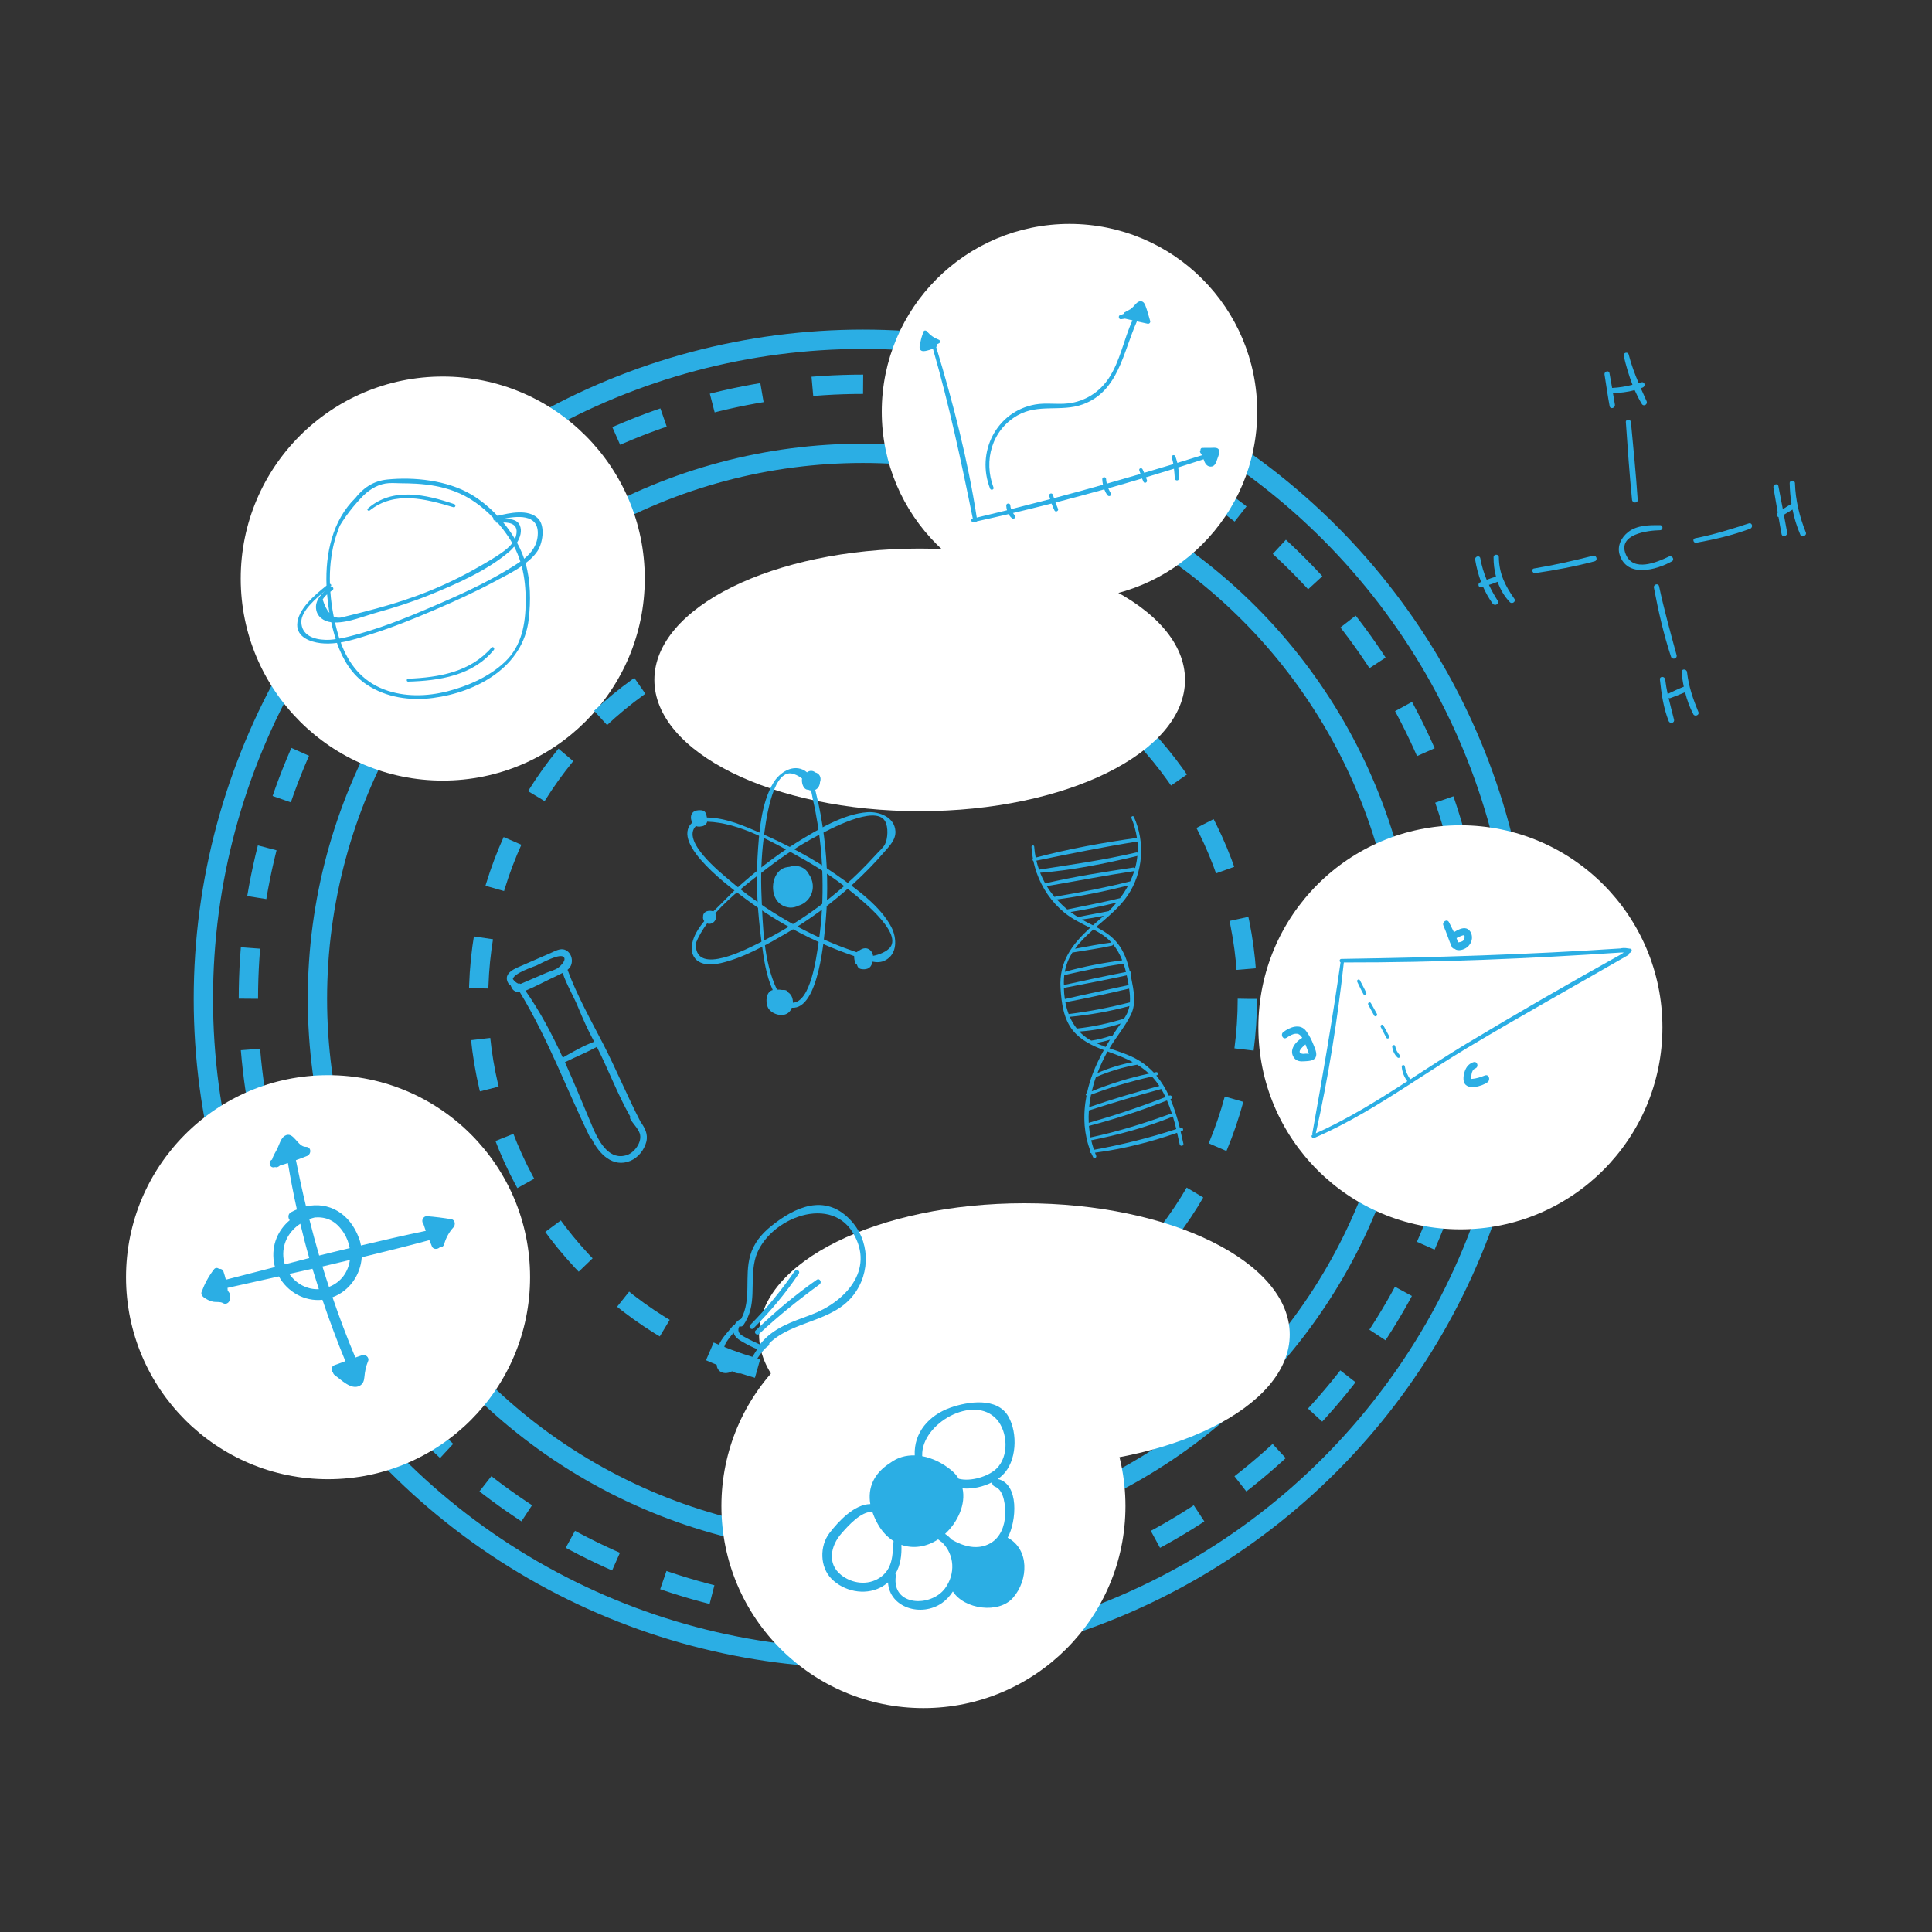 <?xml version="1.0" encoding="utf-8"?>
<!-- Generator: Adobe Illustrator 25.0.1, SVG Export Plug-In . SVG Version: 6.00 Build 0)  -->
<svg version="1.1" id="Layer_1" xmlns="http://www.w3.org/2000/svg" xmlns:xlink="http://www.w3.org/1999/xlink" x="0px" y="0px"
	 viewBox="0 0 300 300" style="enable-background:new 0 0 300 300;" xml:space="preserve">
<rect x="0" y="0" width="300" height="300" fill="#333333" stroke="none"/>
<style type="text/css">
	.st0{fill:none;stroke:#2BAEE4;stroke-width:3;stroke-miterlimit:10;stroke-dasharray:7.89,7.89;}
	.st1{fill-rule:evenodd;clip-rule:evenodd;fill:none;stroke:#2BAEE4;stroke-width:3;stroke-miterlimit:10;}
	.st2{fill:#FFFFFF;}
	.st3{fill:#2BAEE4;}
	.st4{fill-rule:evenodd;clip-rule:evenodd;fill:none;stroke:#2BAEE4;stroke-width:3;stroke-miterlimit:10;stroke-dasharray:7.881;}
	.st5{fill-rule:evenodd;clip-rule:evenodd;fill:#FFFFFF;}
</style>
<g>
	<g>
		<circle class="st0" cx="134" cy="155.1" r="95.43"/>
	</g>
	<circle class="st1" cx="134" cy="155.1" r="84.71"/>
	<circle class="st1" cx="134" cy="155.1" r="102.42"/>
	<circle class="st2" cx="68.75" cy="89.84" r="31.37"/>
	<circle class="st2" cx="50.94" cy="198.32" r="31.37"/>
	<circle class="st2" cx="143.39" cy="233.86" r="31.37"/>
	<circle class="st2" cx="226.77" cy="159.52" r="31.37"/>
	<circle class="st2" cx="166.07" cy="63.92" r="29.15"/>
	<g>
		<path class="st3" d="M83.54,80.5c-1.48-1.49-4.4-0.87-6.29-0.4c-1.23-1.31-2.63-2.47-4.11-3.34c-3.69-2.17-8.81-2.73-13.01-2.3
			c-2.22,0.23-3.76,1.35-4.95,2.87c-3.55,3.48-4.67,8.6-4.48,13.6c-1.78,1.42-4.5,3.69-4.55,6.05c-0.04,1.94,1.97,2.69,3.63,2.89
			c0.84,0.1,1.69,0.07,2.54-0.04c0.91,2.59,2.31,4.96,4.69,6.52c3,1.97,6.7,2.49,10.21,2.03c6.84-0.89,14.03-4.82,14.88-12.22
			c0.33-2.86,0.3-5.91-0.49-8.71c0.71-0.54,1.34-1.14,1.8-1.81C84.27,84.42,84.72,81.68,83.54,80.5z M80.11,83.26
			c-0.04,0.14-0.09,0.28-0.16,0.42c-0.52-0.88-1.13-1.74-1.8-2.55C79.28,81.13,80.62,81.41,80.11,83.26z M53.12,81.05
			c0.19-0.3,0.39-0.59,0.59-0.87c0.72-1.02,1.52-1.97,2.37-2.88c1.01-1.08,2.29-1.97,3.78-2.22c0.75-0.13,1.55-0.05,2.31-0.04
			c0.82,0.01,1.65,0.02,2.47,0.07c2.02,0.12,4.03,0.46,5.92,1.17c2.3,0.86,4.33,2.35,6.04,4.14c-0.07,0.21,0.1,0.49,0.39,0.42
			c-0.06,0.15,0.01,0.35,0.22,0.34c0.02,0,0.05,0,0.07,0c0.59,0.68,1.14,1.39,1.63,2.12c0.23,0.34,0.44,0.69,0.64,1.04
			c-0.44,0.57-1.04,1.05-1.57,1.43c-1.1,0.78-2.28,1.47-3.45,2.14c-2.56,1.48-5.22,2.78-7.96,3.89c-2.65,1.07-5.36,1.94-8.12,2.69
			c-1.31,0.36-2.63,0.69-3.95,1.02c-0.39,0.1-0.78,0.2-1.18,0.29c-0.56,0.18-1.06,0.15-1.5-0.07c-0.25-1.25-0.43-2.54-0.52-3.84
			c0.13-0.1,0.26-0.2,0.37-0.29c0.27-0.22-0.1-0.7-0.38-0.49c-0.01,0.01-0.03,0.02-0.04,0.03c0-0.01,0-0.01,0-0.02
			c0.04-0.03,0.08-0.07,0.11-0.1c0.16-0.14,0.04-0.34-0.13-0.37c-0.03-1.12,0-2.24,0.12-3.36c0.16-1.56,0.48-3.11,1.02-4.59
			c0.15-0.41,0.26-0.85,0.49-1.23C52.95,81.31,53.04,81.18,53.12,81.05z M50.79,92.29c0.08,0.98,0.2,1.94,0.36,2.88
			c-0.41-0.47-0.76-1.15-1.04-2.07C50.25,92.81,50.51,92.54,50.79,92.29z M50.51,99.35c-1.73-0.05-3.7-0.67-3.72-2.8
			c-0.01-1.68,2.22-3.58,3.76-4.87c-0.85,0.75-1.62,1.68-1.47,2.87c0.15,1.22,1.19,1.93,2.34,2.07c0.01,0,0.01,0,0.02,0
			c0.08,0.38,0.16,0.75,0.26,1.12c0.13,0.51,0.27,1.01,0.43,1.5C51.58,99.33,51.05,99.37,50.51,99.35z M52.54,98.65
			c-0.19-0.64-0.36-1.31-0.52-1.99c2.14,0.03,4.64-1.04,6.6-1.58c2.75-0.76,5.47-1.64,8.11-2.71c4.18-1.7,8.94-3.78,12.39-6.75
			c0.24-0.2,0.48-0.46,0.72-0.75c0.39,0.76,0.71,1.54,0.96,2.33c-0.65,0.46-1.35,0.88-2.03,1.29c-3.7,2.23-7.68,4.02-11.65,5.72
			c-4.24,1.82-8.57,3.57-13.06,4.66c-0.45,0.11-0.9,0.21-1.36,0.29C52.65,98.99,52.59,98.83,52.54,98.65z M81.63,93.43
			c-0.03,3.45-0.6,6.84-3.21,9.33c-2.39,2.28-5.72,3.76-8.88,4.57c-3.23,0.83-6.73,0.93-9.89-0.27c-3.47-1.32-5.54-3.99-6.74-7.3
			c1.62-0.28,3.23-0.82,4.72-1.29c3.34-1.05,6.58-2.37,9.8-3.74c3.18-1.36,6.33-2.8,9.37-4.43c1.27-0.68,2.84-1.45,4.21-2.39
			C81.47,89.67,81.64,91.51,81.63,93.43z M81.39,86.76c-0.19-0.56-0.41-1.12-0.67-1.65c-0.14-0.28-0.29-0.57-0.44-0.85
			c0.51-0.84,0.81-1.83,0.44-2.68c-0.44-1.02-1.71-1.05-2.77-0.98c2.34-0.5,5.6-0.83,5.56,2.21C83.49,84.57,82.59,85.78,81.39,86.76
			z"/>
		<path class="st3" d="M76.32,100.56c-3.3,3.8-8.14,4.63-12.94,4.83c-0.29,0.01-0.29,0.46,0,0.45c4.87-0.14,10.04-0.93,13.3-4.92
			C76.89,100.67,76.54,100.31,76.32,100.56z"/>
		<path class="st3" d="M70.54,78.28c-4.39-1.5-9.58-2.69-13.42,0.68c-0.21,0.19,0.09,0.47,0.3,0.3c3.88-3.09,8.68-1.79,12.98-0.5
			C70.72,78.85,70.84,78.38,70.54,78.28z"/>
	</g>
	<g>
		<path class="st3" d="M188.98,69.59c-0.27-0.1-0.61-0.05-0.89-0.05c-0.47,0-0.93,0.01-1.4,0.01c-0.21,0-0.3,0.19-0.28,0.36
			c-0.09,0.09-0.12,0.23-0.03,0.37c0.07,0.11,0.13,0.22,0.2,0.32c0.01,0.03,0.03,0.07,0.04,0.1c-1.27,0.4-2.53,0.79-3.8,1.18
			c-0.09-0.34-0.19-0.68-0.31-1.01c-0.13-0.36-0.67-0.18-0.56,0.18c0.11,0.34,0.19,0.68,0.25,1.02c-1.51,0.46-3.02,0.91-4.53,1.35
			c-0.08-0.18-0.17-0.36-0.25-0.54c-0.14-0.31-0.63-0.16-0.51,0.17c0.06,0.18,0.13,0.36,0.19,0.54c-1.74,0.51-3.49,1.01-5.23,1.51
			c-0.06-0.23-0.11-0.47-0.12-0.73c-0.03-0.38-0.6-0.34-0.59,0.03c0.01,0.28,0.05,0.58,0.11,0.87c-2.53,0.71-5.06,1.41-7.6,2.08
			c-0.06-0.18-0.13-0.35-0.19-0.53c-0.11-0.36-0.66-0.18-0.56,0.18c0.05,0.17,0.1,0.34,0.15,0.5c-2.02,0.53-4.04,1.05-6.06,1.56
			c-0.07-0.18-0.12-0.37-0.13-0.59c-0.03-0.4-0.65-0.37-0.63,0.04c0.01,0.23,0.05,0.48,0.12,0.72c-1.56,0.39-3.13,0.77-4.7,1.14
			c-1.38-8.95-3.68-17.83-6.3-26.49c0.14-0.09,0.22-0.29,0.13-0.43c0.11-0.05,0.22-0.1,0.32-0.15c0.2-0.1,0.19-0.46-0.03-0.54
			c-0.72-0.27-1.34-0.69-1.83-1.29c-0.13-0.17-0.47-0.23-0.56,0.03c-0.2,0.53-0.37,1.08-0.48,1.64c-0.07,0.35-0.26,0.91,0.02,1.21
			c0.25,0.27,0.67,0.17,0.98,0.1c0.32-0.07,0.64-0.17,0.94-0.31c2.52,8.71,4.4,17.51,6.2,26.4c-0.02,0-0.04,0.01-0.06,0.01
			c-0.34,0.08-0.17,0.59,0.17,0.52c0.03-0.01,0.05-0.01,0.08-0.02c0.14,0.08,0.35,0.04,0.44-0.1c1.64-0.36,3.28-0.74,4.92-1.12
			c0.14,0.25,0.31,0.47,0.53,0.64c0.26,0.2,0.72-0.11,0.47-0.4c-0.11-0.14-0.22-0.27-0.31-0.41c2-0.47,3.99-0.97,5.98-1.47
			c0.14,0.37,0.29,0.74,0.47,1.09c0.16,0.3,0.67,0.06,0.54-0.26c-0.14-0.33-0.27-0.66-0.4-0.99c2.53-0.65,5.06-1.34,7.58-2.04
			c0.13,0.33,0.29,0.65,0.51,0.92c0.24,0.3,0.7,0.01,0.5-0.32c-0.15-0.26-0.28-0.51-0.39-0.77c1.75-0.49,3.5-1,5.24-1.52
			c0.07,0.18,0.15,0.36,0.24,0.53c0.16,0.31,0.62,0.06,0.53-0.25c-0.04-0.15-0.1-0.31-0.16-0.46c1.45-0.44,2.91-0.88,4.35-1.33
			c0.06,0.5,0.1,1,0.13,1.52c0.02,0.34,0.59,0.41,0.62,0.05c0.05-0.59,0.01-1.19-0.1-1.77c1.32-0.42,2.64-0.84,3.95-1.27
			c0,0,0,0.01,0.01,0.01c0,0,0,0.01,0,0.01c0.16,0.53,0.46,1.12,1.1,1.12c0.66,0,0.86-0.7,1.03-1.21
			C189.21,70.75,189.62,69.84,188.98,69.59z"/>
		<path class="st3" d="M178.6,49.84c-0.24-0.78-0.44-1.61-0.74-2.38c-0.14-0.36-0.34-0.7-0.78-0.68c-0.45,0.02-0.78,0.5-1.06,0.79
			c-0.14,0.14-0.28,0.27-0.42,0.4c-0.31,0.17-0.62,0.34-0.93,0.51c-0.1,0.05-0.15,0.15-0.16,0.24c-0.18,0.08-0.36,0.15-0.56,0.2
			c-0.36,0.09-0.25,0.71,0.12,0.65c0.21-0.04,0.41-0.07,0.62-0.09c0.39,0.08,0.77,0.17,1.16,0.26c-1.35,2.93-1.88,6.24-3.66,8.96
			c-1.44,2.19-3.72,3.64-6.33,3.94c-1.7,0.2-3.42-0.13-5.12,0.17c-6.08,1.1-9.2,7.48-7,13.06c0.13,0.33,0.65,0.16,0.53-0.17
			c-1.58-4.18-0.26-8.92,3.73-11.2c3.24-1.85,6.73-0.5,10.08-1.69c5.61-2,6.3-8.11,8.46-12.91c0.56,0.12,1.12,0.25,1.68,0.37
			C178.47,50.31,178.67,50.07,178.6,49.84z"/>
	</g>
	<path class="st3" d="M99.45,174.17c-2.03-3.93-3.72-8.02-5.73-11.95c-1.89-3.67-4.16-7.69-5.59-11.63c0.1-0.09,0.2-0.18,0.29-0.29
		c0.72-0.86,0.39-2.42-0.73-2.83c-0.7-0.25-1.48,0.2-2.09,0.47c-1.43,0.62-2.85,1.25-4.28,1.87c-1.19,0.52-3.38,1.24-2.37,2.91
		c0.08,0.13,0.18,0.18,0.3,0.19c0.18,0.44,0.31,0.85,0.85,1.06c0.21,0.08,0.42,0.1,0.62,0.09c4.37,7.21,7.23,15,10.9,22.57
		c0.07,0.14,0.16,0.21,0.27,0.24c1.12,2.3,3.29,4.53,6.01,3.38c1.21-0.51,2.13-1.68,2.46-2.95
		C100.66,176.08,100.12,175.12,99.45,174.17z M80.45,152.73c-0.28-0.13-0.56-0.35-0.81-0.7c0,0-0.01-0.01-0.01-0.01
		c0.18-0.92,3.21-1.9,3.68-2.1c0.62-0.27,3.81-2.09,4.29-1.23c0.16,0.29-0.04,0.67-0.31,0.99c-0.06,0.04-0.11,0.1-0.15,0.17
		c-0.17,0.18-0.35,0.34-0.47,0.42c-0.47,0.36-1.24,0.53-1.79,0.77c-1.35,0.58-2.7,1.16-4.04,1.74
		C80.72,152.71,80.58,152.69,80.45,152.73z M81.88,153.71c1.24-0.52,2.44-1.17,3.65-1.75c0.51-0.24,1.04-0.47,1.53-0.74
		c0.11-0.05,0.21-0.1,0.31-0.15c0.6,1.83,1.65,3.51,2.38,5.29c0.75,1.83,1.51,3.52,2.45,5.28c0.02,0.04,0.04,0.08,0.06,0.13
		c-0.01,0-0.01,0-0.02,0c-1.69,0.63-3.29,1.55-4.85,2.45c-1.67-3.63-3.53-7.16-5.8-10.39C81.69,153.79,81.79,153.74,81.88,153.71z
		 M97.42,179.33c-2.71,0.96-4.27-1.83-5.21-3.86c-1.48-3.47-2.91-7.04-4.49-10.54c0,0,0.01,0,0.01,0c1.61-0.79,3.29-1.48,4.87-2.33
		c0.03-0.02,0.05-0.04,0.07-0.06c1.83,3.59,3.2,7.34,5.19,10.84c-0.05,0.13-0.05,0.28,0.05,0.44c0.41,0.68,1.18,1.43,1.43,2.18
		C99.76,177.28,98.56,178.92,97.42,179.33z"/>
	<g>
		<path class="st3" d="M259.15,86.42c-1.87,0.89-5.53,2.47-6.7-0.35c-1.3-3.13,3.38-3.7,5.32-3.74c0.5-0.01,0.51-0.78,0-0.79
			c-1.67-0.01-3.53-0.01-4.92,1.05c-1.1,0.84-1.79,2.22-1.34,3.59c1.18,3.59,5.73,2.31,8.09,0.99
			C260.09,86.9,259.65,86.19,259.15,86.42z"/>
		<path class="st3" d="M253.25,65.55c-0.05-0.5-0.83-0.51-0.79,0c0.28,4.02,0.56,8.05,0.96,12.06c0.06,0.55,0.92,0.57,0.88,0
			C254.03,73.59,253.63,69.56,253.25,65.55z"/>
		<path class="st3" d="M255.68,62.29c-0.31-0.67-0.61-1.34-0.9-2.01c0.1-0.04,0.21-0.06,0.31-0.11c0.48-0.2,0.31-0.96-0.22-0.8
			c-0.14,0.04-0.28,0.08-0.42,0.12c-0.61-1.44-1.16-2.89-1.55-4.44c-0.13-0.5-0.89-0.29-0.77,0.21c0.35,1.5,0.79,3.02,1.36,4.49
			c-1.04,0.26-2.07,0.44-3.16,0.49c-0.14-0.76-0.28-1.53-0.41-2.29c-0.09-0.51-0.85-0.29-0.77,0.21c0.26,1.63,0.49,3.28,0.79,4.9
			c0.1,0.55,0.9,0.31,0.82-0.23c-0.09-0.6-0.19-1.19-0.3-1.78c1.13-0.04,2.28-0.17,3.37-0.47c0.33,0.74,0.69,1.46,1.1,2.13
			C255.22,63.21,255.9,62.79,255.68,62.29z"/>
		<path class="st3" d="M247.35,86.3c-3.03,0.77-6.06,1.46-9.15,1.97c-0.48,0.08-0.27,0.79,0.2,0.72c3.09-0.45,6.16-1.03,9.19-1.83
			C248.16,87.02,247.92,86.16,247.35,86.3z"/>
		<path class="st3" d="M235.15,92.98c-1.43-2.02-2.38-3.92-2.41-6.45c-0.01-0.53-0.82-0.53-0.82,0c-0.01,1,0.12,2.02,0.38,3.02
			c-0.49,0.12-0.97,0.3-1.45,0.48c-0.44-1.06-0.78-2.15-0.99-3.34c-0.1-0.53-0.89-0.3-0.8,0.22c0.19,1.17,0.5,2.34,0.92,3.46
			c-0.05,0.02-0.09,0.04-0.14,0.05c-0.46,0.17-0.28,0.91,0.21,0.75c0.08-0.02,0.15-0.05,0.23-0.07c0.41,0.92,0.9,1.81,1.49,2.62
			c0.34,0.46,1.1,0.05,0.78-0.46c-0.51-0.81-0.96-1.61-1.35-2.44c0.46-0.14,0.91-0.29,1.34-0.48c0.42,1.18,1.05,2.28,1.92,3.17
			C234.8,93.86,235.45,93.4,235.15,92.98z"/>
		<path class="st3" d="M260.34,101.72c-0.97-3.56-1.95-7.09-2.72-10.69c-0.11-0.53-0.9-0.3-0.8,0.22c0.68,3.61,1.5,7.23,2.65,10.71
			C259.65,102.51,260.49,102.29,260.34,101.72z"/>
		<path class="st3" d="M263.73,110.57c-0.84-2.04-1.52-4-1.77-6.21c-0.06-0.53-0.89-0.54-0.84,0c0.07,0.76,0.18,1.52,0.34,2.27
			c-0.81,0.32-1.61,0.7-2.39,1.07c-0.04,0.02-0.08,0.05-0.11,0.08c-0.16-0.75-0.3-1.51-0.39-2.28c-0.06-0.51-0.87-0.53-0.82,0
			c0.22,2.16,0.55,4.43,1.36,6.46c0.2,0.5,0.97,0.32,0.83-0.23c-0.29-1.13-0.58-2.24-0.84-3.35c0.08,0.04,0.17,0.06,0.27,0.02
			c0.76-0.29,1.54-0.58,2.29-0.91c0.29,1.19,0.71,2.34,1.28,3.42C263.16,111.34,263.93,111.04,263.73,110.57z"/>
		<path class="st3" d="M271.55,81.27c-2.76,0.91-5.48,1.76-8.34,2.31c-0.46,0.09-0.26,0.78,0.19,0.7c2.83-0.52,5.68-1.17,8.37-2.19
			C272.27,81.89,272.08,81.1,271.55,81.27z"/>
		<path class="st3" d="M280.41,82.68c-0.99-2.48-1.6-4.97-1.69-7.65c-0.02-0.53-0.83-0.53-0.82,0c0.02,1.08,0.11,2.15,0.28,3.2
			c-0.46,0.26-0.9,0.54-1.34,0.84c-0.23-1.19-0.46-2.39-0.69-3.58c-0.1-0.51-0.85-0.29-0.77,0.21c0.22,1.3,0.44,2.6,0.67,3.9
			c-0.29,0.21-0.15,0.62,0.12,0.69c0.15,0.88,0.3,1.76,0.47,2.63c0.11,0.57,0.96,0.32,0.87-0.24c-0.16-0.92-0.33-1.84-0.51-2.75
			c0.45-0.26,0.9-0.53,1.34-0.81c0.27,1.34,0.67,2.65,1.22,3.93C279.76,83.52,280.6,83.18,280.41,82.68z"/>
	</g>
	<g>
		<g>
			<path class="st3" d="M253.17,147.32c-0.45-0.07-0.96-0.17-1.41-0.08c-0.03,0.01-0.05,0.02-0.07,0.03
				c-14.46,0.96-28.92,1.4-43.4,1.63c-0.31,0-0.35,0.41-0.13,0.53c-1.27,8.91-2.79,17.74-4.39,26.59c-0.01,0.08,0,0.14,0.04,0.19
				c0,0-0.01,0-0.01,0.01c-0.23,0.1-0.16,0.35,0.01,0.46c0.04,0.04,0.09,0.06,0.15,0.06c0.06,0,0.11-0.02,0.14-0.05
				c5.22-2.25,10.11-5.29,14.93-8.4c0.05-0.02,0.09-0.04,0.12-0.08c2.92-1.88,5.82-3.78,8.76-5.54c8.22-4.92,16.6-9.57,24.91-14.36
				c0.12-0.07,0.15-0.17,0.15-0.27c0.09-0.06,0.18-0.12,0.27-0.18C253.41,147.72,253.45,147.36,253.17,147.32z M251.89,148.07
				c-0.02,0.01-0.04,0.03-0.05,0.05c-8.15,4.53-16.24,9.19-24.23,14c-2.89,1.74-5.74,3.62-8.61,5.47c-0.46-0.6-0.74-1.28-0.87-2.04
				c-0.05-0.26-0.49-0.2-0.47,0.06c0.06,0.84,0.37,1.62,0.87,2.28c-4.6,2.97-9.26,5.88-14.21,8.09c1.96-8.71,3.37-17.64,4.35-26.51
				c0-0.01,0-0.01,0-0.02c14.38,0.02,28.77-0.59,43.11-1.55c0.12,0.01,0.24,0.01,0.36,0.01
				C252.05,147.97,251.97,148.02,251.89,148.07z"/>
			<path class="st3" d="M212.15,154.15c-0.3-0.66-0.66-1.29-0.99-1.94c-0.14-0.27-0.54-0.03-0.41,0.24
				c0.32,0.65,0.62,1.32,0.98,1.95C211.88,154.68,212.28,154.43,212.15,154.15z"/>
			<path class="st3" d="M213.81,157.44c-0.3-0.57-0.63-1.12-0.94-1.68c-0.15-0.27-0.56-0.03-0.41,0.24c0.31,0.57,0.6,1.14,0.92,1.7
				C213.53,157.97,213.96,157.72,213.81,157.44z"/>
			<path class="st3" d="M215.7,160.89c-0.28-0.56-0.59-1.11-0.89-1.66c-0.15-0.27-0.55-0.03-0.41,0.24
				c0.29,0.56,0.57,1.12,0.87,1.67C215.43,161.42,215.84,161.18,215.7,160.89z"/>
			<path class="st3" d="M217.35,163.83c-0.37-0.41-0.61-0.83-0.7-1.38c-0.05-0.31-0.51-0.18-0.47,0.13c0.09,0.6,0.36,1.2,0.81,1.61
				C217.23,164.42,217.57,164.08,217.35,163.83z"/>
		</g>
		<path class="st3" d="M203.95,162.2c-0.29-0.74-0.66-1.47-1.14-2.11c-0.92-1.22-2.51-0.62-3.54,0.17c-0.5,0.39-0.04,1.25,0.51,0.88
			c0.55-0.38,1.51-0.96,2.11-0.39c0.12,0.11,0.23,0.25,0.33,0.41c-0.03,0.01-0.05,0.01-0.08,0.03c-1,0.61-2.04,1.87-1.21,3.05
			c0.37,0.52,0.95,0.61,1.54,0.56c0.58-0.05,1.5-0.01,1.82-0.61C204.59,163.61,204.16,162.73,203.95,162.2z M202.34,163.64
			c-1.18-0.12-0.11-1.06,0.37-1.47c0.09,0.22,0.16,0.43,0.23,0.61c0.04,0.11,0.28,0.68,0.29,0.89
			C203.14,163.55,202.37,163.64,202.34,163.64z"/>
		<path class="st3" d="M228.54,145.28c-0.09-0.56-0.48-1.12-1.09-1.15c-0.55-0.03-1.18,0.3-1.68,0.62
			c-0.25-0.52-0.51-1.04-0.77-1.54c-0.3-0.59-1.12-0.07-0.87,0.51c0.48,1.09,0.83,2.24,1.31,3.33c0.1,0.22,0.28,0.3,0.47,0.29
			c0.06,0.05,0.12,0.1,0.19,0.13c0.6,0.22,1.41-0.08,1.85-0.5C228.41,146.53,228.65,145.9,228.54,145.28z M226.4,146.34
			c-0.07-0.22-0.14-0.45-0.23-0.67c0.24-0.13,0.47-0.25,0.73-0.34c0.32-0.11,0.56-0.22,0.52,0.23
			C227.38,146.18,226.87,146.26,226.4,146.34z"/>
		<path class="st3" d="M230.56,167c-0.72,0.28-1.34,0.49-2.11,0.54c-0.01,0-0.01,0-0.01,0c0-0.02,0-0.05,0-0.07
			c0.06-0.19,0.02-0.48,0.06-0.67c0.06-0.36,0.2-0.75,0.57-0.89c0.6-0.22,0.36-1.17-0.27-0.98c-0.57,0.18-0.98,0.57-1.23,1.11
			c-0.26,0.55-0.45,1.47-0.22,2.05c0.5,1.28,2.88,0.54,3.65-0.05C231.46,167.69,231.22,166.74,230.56,167z"/>
	</g>
	<path class="st3" d="M70.09,189.32c-1.26-0.21-2.52-0.37-3.79-0.47c-0.53-0.04-0.93,0.65-0.62,1.09c0.03,0.04,0.04,0.08,0.07,0.12
		c0.11,0.36,0.23,0.71,0.36,1.07c-3.36,0.7-6.71,1.47-10.06,2.27c-0.07-0.39-0.17-0.79-0.32-1.17c-1.43-3.84-4.68-5.69-8.21-4.9
		c-0.57-2.38-1.09-4.77-1.57-7.18c0.58-0.21,1.16-0.42,1.73-0.65c0.7-0.29,0.69-1.43-0.19-1.42c-1.32,0.02-1.89-2.5-3.24-1.73
		c-0.62,0.35-0.88,1.35-1.16,1.95c-0.24,0.51-0.68,1.15-0.84,1.76c-0.68,0.3-0.38,1.39,0.39,1.18c0.02-0.01,0.05-0.02,0.07-0.02
		c0.12,0.04,0.25,0.05,0.38,0c0.02-0.01,0.03-0.01,0.05-0.02c0.12-0.04,0.22-0.12,0.31-0.21c0.42-0.13,0.84-0.25,1.26-0.39
		c0.4,2.42,0.86,4.82,1.39,7.2c-0.31,0.13-0.62,0.27-0.92,0.44c-0.49,0.27-0.48,0.87-0.19,1.24c-1.82,1.51-2.86,3.84-2.46,6.49
		c0.04,0.27,0.1,0.52,0.17,0.78c-2.54,0.65-5.09,1.3-7.63,1.96c-0.11-0.43-0.23-0.86-0.37-1.27c-0.12-0.33-0.41-0.45-0.68-0.41
		c-0.23-0.18-0.56-0.22-0.78,0.06c-0.85,1.09-1.46,2.24-1.94,3.53c-0.12,0.33,0.09,0.64,0.34,0.83c0.42,0.31,0.89,0.55,1.4,0.67
		c0.48,0.11,1.15-0.03,1.57,0.22c0.63,0.38,1.21-0.29,1.07-0.84c0.1-0.19,0.13-0.43-0.02-0.67c-0.09-0.15-0.2-0.28-0.3-0.43
		c-0.01-0.14-0.01-0.28-0.03-0.42c2.65-0.58,5.32-1.18,7.98-1.78c1.31,2.4,3.99,3.93,6.76,3.63c1.08,3.21,2.26,6.39,3.56,9.53
		c-0.57,0.21-1.14,0.41-1.71,0.63c-0.53,0.21-0.54,0.84-0.22,1.12c0.04,0.16,0.13,0.32,0.3,0.44c0.98,0.69,2.53,2.33,3.84,1.64
		c0.53-0.28,0.69-0.78,0.74-1.34c0.08-0.89,0.24-1.7,0.59-2.53c0.21-0.51-0.41-1.06-0.9-0.9c-0.36,0.12-0.72,0.25-1.09,0.38
		c-1.3-3.09-2.47-6.21-3.55-9.36c2.66-0.99,4.36-3.5,4.54-6.21c3.51-0.85,7.02-1.72,10.5-2.66c0.11,0.27,0.22,0.55,0.34,0.82
		c0,0,0,0,0,0c0,0,0,0,0,0c0.03,0.06,0.05,0.12,0.07,0.18c0.21,0.47,0.88,0.44,1.2,0.12c0.3,0.02,0.59-0.13,0.7-0.53
		c0.28-0.97,0.75-1.83,1.44-2.59C70.76,190.18,70.68,189.42,70.09,189.32z M53.4,191.46c0.46,0.73,0.76,1.54,0.9,2.35
		c-1.58,0.38-3.16,0.75-4.74,1.15c-0.55-1.87-1.05-3.76-1.53-5.65c0.29-0.11,0.58-0.2,0.88-0.27
		C50.63,188.93,52.15,189.5,53.4,191.46z M43.99,195.04c-0.11-2.18,1-3.93,2.64-5.02c0.43,1.78,0.88,3.56,1.39,5.33
		c-1.27,0.32-2.53,0.65-3.8,0.98C44.1,195.92,44.02,195.49,43.99,195.04z M44.93,197.81c1.2-0.27,2.39-0.53,3.59-0.8
		c0.32,1.06,0.65,2.12,0.99,3.17C47.66,200.27,45.94,199.31,44.93,197.81z M51.08,199.83c-0.35-1.05-0.69-2.11-1.01-3.17
		c1.42-0.33,2.84-0.67,4.26-1.01C54.08,197.47,52.99,199.1,51.08,199.83z"/>
	<circle class="st4" cx="134" cy="155.1" r="59.69"/>
	<ellipse class="st5" cx="142.81" cy="105.57" rx="41.2" ry="20.39"/>
	<g>
		<path class="st3" d="M126.2,137.33c-0.06-0.56-0.26-1.11-0.59-1.57c-0.55-1.13-1.87-1.54-3-1.16c-0.48,0.04-0.93,0.15-1.27,0.38
			c-1.68,1.12-1.76,4.27-0.13,5.43c0.93,0.66,1.97,0.65,2.78,0.22C125.36,140.24,126.36,138.9,126.2,137.33z"/>
		<path class="st3" d="M127.95,129.86c-0.3-2.31-0.71-4.62-1.28-6.88c-0.03-0.11-0.05-0.22-0.08-0.33c0.47-0.21,0.71-0.69,0.74-1.21
			c0.01-0.02,0.02-0.03,0.02-0.05c0.23-0.73-0.16-1.31-0.76-1.45c-0.17-0.15-0.39-0.24-0.62-0.24c-0.27-0.01-0.48,0.09-0.66,0.23
			c-0.09-0.08-0.19-0.16-0.3-0.23c-1.86-1.16-3.96,0.25-4.93,1.86c-1.92,3.19-2.23,7.88-2.45,11.52c-0.27,4.42,0.04,8.87,0.63,13.25
			c0.34,2.55,0.69,5.11,1.73,7.4c-1.03,0.24-1.15,1.79-0.78,2.64c0.46,1.07,2.26,1.65,3.2,0.89c0.24-0.19,0.42-0.47,0.54-0.78
			c4.24,0.33,5.06-11.17,5.27-13.55C128.6,138.59,128.5,134.19,127.95,129.86z M127.04,146.81c-0.27,1.76-1.15,8.75-3.92,8.89
			c0.02-0.61-0.19-1.22-0.67-1.56c-0.01-0.01-0.02-0.01-0.03-0.02c-0.07-0.13-0.17-0.24-0.29-0.31c-0.2-0.11-0.46-0.1-0.7-0.09
			c-0.26-0.05-0.53-0.07-0.78-0.05c-2.09-4.31-2.21-10.02-2.4-14.52c-0.13-3.02-0.04-6.05,0.34-9.04
			c0.25-1.96,1.18-10.27,4.21-10.02c0.54,0.05,1.18,0.37,1.74,0.79c-0.1,0.65,0.16,1.49,0.66,1.7c0.1,0.04,0.21,0.05,0.32,0.05
			c0.13,0.07,0.27,0.11,0.42,0.12c0.12,0.46,0.19,0.97,0.28,1.38c0.3,1.3,0.55,2.61,0.76,3.93c0.5,3.1,0.74,6.24,0.75,9.37
			C127.75,140.58,127.52,143.72,127.04,146.81z"/>
		<path class="st3" d="M134.68,126.12c-3.71,0.26-7.73,2.71-10.84,4.62c-1.78,1.1-3.49,2.3-5.15,3.59
			c-1.34,1.04-2.65,2.14-3.92,3.27c-1.24,1.11-2.37,2.35-3.57,3.5c-0.15,0.14-0.3,0.29-0.45,0.43c-0.25-0.12-0.55-0.11-0.83-0.07
			c-0.41,0.07-0.78,0.42-0.74,0.85c-0.06,0.26,0.02,0.52,0.17,0.73c-0.47,0.57-0.9,1.16-1.25,1.81c-0.01,0.01-0.02,0.03-0.02,0.04
			c-0.49,0.92-0.91,2.24-0.53,3.26c0.19,0.5,0.52,0.93,0.99,1.19c1.31,0.75,3.1,0.33,4.45-0.07c1.84-0.54,3.61-1.35,5.31-2.23
			c1.21-0.62,2.4-1.3,3.58-1.99c3.78-2.19,7.31-4.8,10.54-7.74c1.72-1.57,3.37-3.24,4.89-5.01c0.8-0.93,1.81-1.91,1.73-3.24
			C138.91,126.89,136.55,125.99,134.68,126.12z M137.41,131.11c-0.28,0.54-0.91,1.06-1.31,1.51c-0.89,0.99-1.82,1.95-2.77,2.89
			c-2.25,2.19-4.67,4.19-7.23,6.01c-2.56,1.81-5.26,3.43-8.07,4.82c-1.85,0.92-9.97,5.25-9.98,0.37c0-0.06-0.01-0.11-0.04-0.16
			c0.44-1.11,1.06-2.16,1.79-3.16c0.38,0.15,0.81,0.03,1.09-0.27c0.3-0.32,0.41-0.82,0.23-1.22c-0.01-0.03-0.03-0.05-0.05-0.08
			c2.42-2.73,5.56-5.07,8.16-7.07c2.4-1.84,4.92-3.51,7.59-4.92c1.75-0.92,9.08-4.95,10.61-2.32
			C137.97,128.42,137.86,130.27,137.41,131.11z"/>
		<path class="st3" d="M138.42,143.98c-1.71-3.31-5.54-6.03-8.53-8.13c-3.63-2.55-7.57-4.61-11.62-6.41
			c-2.75-1.22-5.52-2.44-8.5-2.5c-0.02-0.12-0.05-0.24-0.08-0.36c-0.12-0.52-0.35-0.74-0.89-0.77c-0.42-0.02-0.9,0.03-1.21,0.34
			c-0.4,0.4-0.37,1.08-0.09,1.57c-3.6,3.29,6.44,10.5,8.44,11.98c3.51,2.6,7.3,4.82,11.28,6.62c1.77,0.8,3.57,1.51,5.41,2.14
			c-0.01,0.31,0.06,0.71,0.14,0.97c0.05,0.17,0.16,0.28,0.3,0.37c0.09,0.36,0.28,0.64,0.76,0.69c0.6,0.07,1.21-0.05,1.48-0.64
			c0.07-0.16,0.13-0.33,0.18-0.52c0.65,0.12,1.3,0.13,1.93-0.19C139.39,148.17,139.28,145.65,138.42,143.98z M135.57,148.42
			c-0.02-0.16-0.06-0.31-0.13-0.45c-0.24-0.5-0.75-0.82-1.31-0.7c-0.32,0.06-0.6,0.25-0.88,0.43c-0.08,0.05-0.17,0.1-0.25,0.16
			c-1.26-0.43-2.51-0.89-3.73-1.4c-2.9-1.2-5.7-2.63-8.38-4.27c-2.68-1.64-5.23-3.47-7.62-5.51c-1.44-1.22-7.54-6.11-5.2-8.42
			c0.09,0.04,0.17,0.07,0.27,0.09c0.05,0.01,0.1,0,0.15,0c0.11,0.02,0.23,0.01,0.34-0.02c0.29-0.02,0.57-0.11,0.78-0.35
			c0.11-0.12,0.17-0.25,0.2-0.39c5.06,0.15,10.38,3.28,14.59,5.63c2.64,1.47,5.17,3.13,7.52,5.03c1.54,1.24,8.13,6.39,6.33,8.83
			C137.74,147.74,136.52,148.27,135.57,148.42z"/>
	</g>
	<path class="st3" d="M183.3,175.1c-0.03,0.01-0.07,0.02-0.1,0.03c-0.38-1.51-0.84-3.03-1.45-4.46c0.03-0.01,0.06-0.02,0.08-0.03
		c0.35-0.14,0.1-0.66-0.25-0.52c-0.02,0.01-0.05,0.02-0.07,0.03c-0.53-1.14-1.17-2.2-1.97-3.15c0.02,0,0.04-0.01,0.07-0.02
		c0.32-0.07,0.23-0.56-0.09-0.5c-0.12,0.02-0.24,0.05-0.36,0.07c-0.6-0.64-1.28-1.23-2.06-1.72c-0.03-0.04-0.07-0.07-0.12-0.08
		c-0.07-0.05-0.14-0.1-0.22-0.14c-1.4-0.82-2.96-1.3-4.49-1.83c1.05-1.76,2.43-3.38,3.33-5.21c0.89-1.82,0.43-3.79,0.06-5.7
		c-0.04-0.19-0.08-0.37-0.12-0.56c0.17-0.13,0.11-0.44-0.11-0.48c-0.36-1.56-0.9-3.11-1.91-4.37c-0.89-1.12-2.07-1.86-3.31-2.52
		c1.77-1.53,3.63-3.02,4.9-4.9c2.41-3.58,2.73-8.28,0.96-12.19c-0.11-0.25-0.48-0.07-0.38,0.18c0.43,1.05,0.7,2.08,0.85,3.08
		c-5.27,0.73-10.57,1.69-15.72,3.06c-0.11-0.56-0.19-1.13-0.23-1.72c-0.02-0.28-0.44-0.2-0.42,0.07c0.04,0.61,0.11,1.21,0.22,1.81
		c-0.1,0.11-0.07,0.3,0.07,0.36c0.11,0.51,0.24,1.01,0.4,1.51c-0.05,0.11-0.01,0.26,0.11,0.32c0.84,2.39,2.3,4.55,4.3,6.19
		c1.22,1,2.62,1.65,4,2.36c-2.73,2.52-4.85,5.2-4.59,9.36c0.14,2.28,0.46,4.85,1.98,6.66c1.23,1.47,2.98,2.3,4.74,2.97
		c-0.64,1.16-1.22,2.36-1.7,3.6c-0.38,0.99-0.69,2.02-0.91,3.07c-0.02,0.01-0.05,0.02-0.07,0.03c-0.19,0.08-0.14,0.29-0.01,0.38
		c-0.29,1.5-0.4,3.02-0.29,4.53c-0.01,0.05-0.01,0.1,0.01,0.14c0.11,1.32,0.39,2.62,0.87,3.88c-0.11,0.12-0.04,0.36,0.15,0.37
		c0.09,0.21,0.18,0.42,0.28,0.62c0.15,0.31,0.62,0.09,0.48-0.23c-0.06-0.15-0.12-0.31-0.18-0.46c4.35-0.57,8.62-1.64,12.75-3.09
		c0.14,0.6,0.27,1.19,0.4,1.79c0.08,0.37,0.66,0.27,0.58-0.1c-0.14-0.62-0.28-1.25-0.43-1.88c0.07-0.03,0.14-0.05,0.21-0.07
		C183.91,175.51,183.65,174.98,183.3,175.1z M160.93,133.64c5.22-1.07,10.42-2.13,15.69-2.97c0.06,0.59,0.07,1.17,0.04,1.75
		c-0.05-0.05-0.13-0.07-0.22-0.05c-5,1.18-10.03,1.88-15.1,2.67C161.18,134.59,161.04,134.12,160.93,133.64z M162.3,137.18
		c-0.3-0.53-0.56-1.08-0.79-1.66c5.05-0.38,10.1-1.43,15.02-2.59c0.03-0.01,0.06-0.02,0.08-0.04c-0.06,0.65-0.18,1.29-0.35,1.92
		c-0.06-0.07-0.14-0.12-0.25-0.1c-4.57,0.69-9.17,1.4-13.68,2.45C162.32,137.17,162.31,137.18,162.3,137.18z M163.77,139.3
		c-0.45-0.54-0.86-1.1-1.23-1.7c4.52-0.77,9.02-1.65,13.57-2.33c0.01,0,0.01-0.01,0.02-0.01c-0.17,0.54-0.39,1.08-0.63,1.6
		c-3.83,0.97-7.7,1.71-11.59,2.36C163.85,139.23,163.8,139.26,163.77,139.3z M164.1,139.67c3.74-0.5,7.43-1.26,11.08-2.17
		c-0.36,0.68-0.78,1.33-1.26,1.97c-2.72,0.66-5.46,1.19-8.2,1.75C165.14,140.73,164.6,140.21,164.1,139.67z M166.24,141.61
		c2.4-0.36,4.78-0.88,7.14-1.45c-0.38,0.45-0.79,0.89-1.22,1.32c-1.58,0.33-3.19,0.58-4.77,0.93
		C166.99,142.16,166.61,141.89,166.24,141.61z M168.99,143.32c-0.34-0.17-0.67-0.35-0.99-0.54c1.14-0.14,2.27-0.35,3.4-0.58
		c-0.08,0.07-0.17,0.15-0.25,0.22c-0.49,0.42-0.97,0.84-1.44,1.26C169.47,143.56,169.23,143.44,168.99,143.32z M169.78,144.33
		c0.41,0.22,0.81,0.44,1.2,0.69c0.63,0.39,1.15,0.84,1.61,1.34c-0.01,0-0.01,0-0.02,0c-1.89,0.23-3.77,0.62-5.64,0.96
		C167.72,146.22,168.72,145.26,169.78,144.33z M166.52,147.9c0.02,0,0.03,0,0.05,0c2.02-0.34,4.08-0.61,6.08-1.06
		c0.11-0.03,0.17-0.1,0.19-0.19c0.61,0.74,1.06,1.57,1.42,2.46c-3.01,0.41-6,0.97-8.92,1.79
		C165.54,149.78,165.96,148.79,166.52,147.9z M165.21,151.95c0.01-0.18,0.03-0.36,0.05-0.54c3.02-0.69,6.04-1.32,9.11-1.75
		c0.03,0,0.06-0.02,0.09-0.03c0.15,0.42,0.27,0.85,0.38,1.3c-3.22,0.62-6.43,1.32-9.64,2.02
		C165.19,152.61,165.19,152.28,165.21,151.95z M165.2,153.4c0.01,0,0.02,0,0.02,0c3.25-0.63,6.5-1.24,9.74-1.95
		c0.09,0.39,0.17,0.79,0.24,1.19c0.02,0.11,0.04,0.22,0.05,0.32c-3.3,0.72-6.61,1.41-9.9,2.17
		C165.26,154.57,165.21,153.98,165.2,153.4z M165.43,155.63c3.32-0.62,6.62-1.36,9.9-2.12c0.11,0.73,0.17,1.43,0.12,2.13
		c-3.14,0.81-6.3,1.42-9.51,1.82C165.72,156.87,165.55,156.26,165.43,155.63z M166.12,157.89c3.13-0.3,6.22-0.85,9.26-1.67
		c-0.1,0.53-0.29,1.05-0.6,1.57c-0.08,0.14-0.17,0.27-0.25,0.4c-2.42,0.72-4.81,1.25-7.32,1.52
		C166.76,159.16,166.4,158.54,166.12,157.89z M169.45,161.58c-0.08-0.04-0.15-0.08-0.23-0.12c-0.63-0.36-1.16-0.8-1.62-1.29
		c2.18-0.15,4.36-0.54,6.43-1.24c-0.36,0.51-0.73,1.02-1.07,1.55c-0.09,0.13-0.17,0.27-0.26,0.41c-0.07-0.05-0.16-0.07-0.25-0.04
		c-0.98,0.33-1.96,0.58-2.98,0.73C169.46,161.57,169.46,161.58,169.45,161.58z M171.11,162.34
		C171.11,162.34,171.1,162.34,171.11,162.34c-0.32-0.12-0.63-0.25-0.94-0.39c0.74-0.11,1.48-0.28,2.19-0.51
		c-0.23,0.37-0.46,0.75-0.68,1.13c-0.13-0.05-0.25-0.1-0.38-0.15C171.27,162.36,171.2,162.32,171.11,162.34z M171.97,163.27
		c0.1,0.04,0.2,0.07,0.3,0.11c1.29,0.46,2.51,0.94,3.62,1.54c-1.89,0.37-3.72,0.93-5.48,1.7
		C170.85,165.48,171.37,164.36,171.97,163.27z M170.18,167.24c2.07-0.89,4.19-1.53,6.4-1.92c0.66,0.4,1.27,0.86,1.84,1.39
		c-3.04,0.64-6.01,1.57-8.89,2.74C169.71,168.7,169.92,167.96,170.18,167.24z M169.41,169.98c3.1-1.17,6.24-2.08,9.46-2.82
		c0.41,0.44,0.79,0.92,1.15,1.47c-3.67,0.96-7.31,2.05-10.9,3.29C169.18,171.26,169.28,170.62,169.41,169.98z M169.08,172.43
		c3.73-1.19,7.46-2.31,11.24-3.33c0.24,0.41,0.46,0.83,0.66,1.25c-3.91,1.52-7.88,2.85-11.92,4
		C169.03,173.71,169.03,173.07,169.08,172.43z M169.09,174.83c4.12-1.08,8.16-2.4,12.12-3.95c0.29,0.67,0.54,1.36,0.76,2.06
		c-0.06-0.02-0.12-0.03-0.19,0c-4.08,1.49-8.2,2.78-12.45,3.68C169.23,176.02,169.14,175.43,169.09,174.83z M169.87,178.54
		c-0.17-0.49-0.31-0.99-0.43-1.48c4.29-0.85,8.51-2,12.58-3.64c0.04-0.02,0.07-0.04,0.1-0.06c0.2,0.65,0.37,1.3,0.53,1.96
		C178.45,176.71,174.21,177.74,169.87,178.54z"/>
	<ellipse class="st5" cx="159.07" cy="207.23" rx="41.2" ry="20.39"/>
	<path class="st3" d="M156.47,238.77c1.39-2.55,1.82-8.36-1.54-9.11c0.27-0.19,0.52-0.38,0.74-0.6c2.22-2.13,2.39-6.49,0.92-9.09
		c-1.72-3.05-6.27-2.36-9.04-1.38c-3.26,1.16-5.68,3.83-5.51,7.4c-1.37-0.04-2.7,0.32-3.84,1.19c-2.54,1.62-3.48,3.85-3.06,6.37
		c-2.49,0.03-4.96,2.7-6.34,4.5c-1.55,2.02-1.5,5.27,0.31,7.1c1.93,1.95,5.11,2.62,7.58,1.37c0.46-0.23,0.85-0.51,1.2-0.81
		c0.21,3.92,5.16,5.47,8.4,3.19c0.67-0.47,1.22-1.09,1.67-1.78c1.78,2.79,7.13,3.52,9.34,0.98
		C159.7,245.36,159.88,240.58,156.47,238.77z M143.2,226.01c-0.16-4.96,8-9.57,11.56-5.62c1.71,1.9,1.98,5.76-0.06,7.69
		c-1.25,1.18-3.96,2.03-5.83,1.54c-0.29-0.48-0.67-0.93-1.17-1.34c-1.37-1.12-2.94-1.88-4.51-2.17
		C143.18,226.08,143.2,226.05,143.2,226.01z M136.59,245c-1.84,1.22-4.28,0.91-5.97-0.43c-2.23-1.76-1.64-4.55,0.05-6.47
		c1.03-1.17,3.03-3.44,4.79-3.34c0.21,0.62,0.49,1.26,0.85,1.9c0.64,1.15,1.49,2.03,2.44,2.63
		C138.59,241.48,138.64,243.65,136.59,245z M146.73,246.66c-2.18,2.93-8.28,2.79-7.63-1.93c0.02-0.13-0.01-0.24-0.06-0.34
		c0.77-1.29,1-2.86,0.93-4.51c1.8,0.63,3.85,0.37,5.7-0.85c0.2,0.16,0.4,0.32,0.62,0.47C148.24,241.41,148.39,244.42,146.73,246.66z
		 M156.08,235.24c-0.06,1.69-0.73,3.49-2.27,4.38c-1.98,1.14-4.2,0.52-6.06-0.57c-0.29-0.32-0.61-0.62-1-0.87
		c1.95-1.79,3.26-4.6,2.71-7.07c1.54,0.14,3.23-0.24,4.62-0.96c-0.04,0.27,0.08,0.57,0.43,0.7
		C155.98,231.42,156.13,234.03,156.08,235.24z"/>
	<g>
		<path class="st3" d="M131.94,189.32c-3.88-3.98-8.47-1.95-12.25,1.12c-1.49,1.21-2.67,2.66-3.2,4.52
			c-0.93,3.25,0.24,6.82-1.41,9.85c0,0-0.01,0-0.01,0c-0.47,0.18-0.85,0.55-1.05,0.99c-0.1-0.01-0.19,0.03-0.26,0.12
			c-0.79,1.01-2.12,2.24-2.31,3.58c-0.07,0.51,0.06,1.02,0.31,1.48c-0.58,0.41-0.61,1.25-0.16,1.78c0.51,0.59,1.44,0.55,2.07,0.17
			c2.7,1.56,3.86-2.79,5.59-3.91c0.17-0.11,0.22-0.27,0.19-0.42c3.66-3.56,9.77-3.27,13.05-7.47
			C135.26,197.59,135.09,192.53,131.94,189.32z M112.34,212.2c-0.12-0.09-0.21-0.36-0.06-0.46c0.17,0.2,0.35,0.38,0.54,0.55
			C112.64,212.32,112.48,212.31,112.34,212.2z M115.89,211.84c-1.74,1.48-4.07-1.22-3.33-2.99c0.28-0.66,0.86-1.31,1.36-1.91
			c0.03,0.1,0.06,0.21,0.11,0.31c0.29,0.59,0.95,0.93,1.49,1.24c0.66,0.38,1.35,0.73,2.06,1.01
			C117.05,210.29,116.65,211.19,115.89,211.84z M125.91,204.17c-2.96,1.1-5.85,2-7.88,4.56c-0.01,0.01-0.01,0.03-0.02,0.05
			c-0.73-0.34-1.47-0.66-2.18-1.06c-0.4-0.22-0.98-0.47-1.13-0.94c-0.1-0.29-0.03-0.61,0.14-0.86c0.17,0.1,0.4,0.09,0.55-0.11
			c2.26-3.12,1.01-6.59,1.82-10.11c1.41-6.12,11.48-10.49,15.23-4.28C135.95,197.25,131.14,202.22,125.91,204.17z"/>
		<path class="st3" d="M123.39,197.39c-2.06,2.98-4.34,5.77-6.9,8.35c-0.33,0.34,0.18,0.85,0.52,0.52c2.61-2.61,4.97-5.43,7.03-8.49
			C124.32,197.36,123.67,196.99,123.39,197.39z"/>
		<path class="st3" d="M126.83,198.72c-3.37,2.35-6.52,5.02-9.49,7.87c-0.36,0.34,0.18,0.87,0.54,0.54c2.96-2.77,6.1-5.29,9.37-7.68
			C127.68,199.13,127.28,198.41,126.83,198.72z"/>
	</g>
</g>
</svg>
